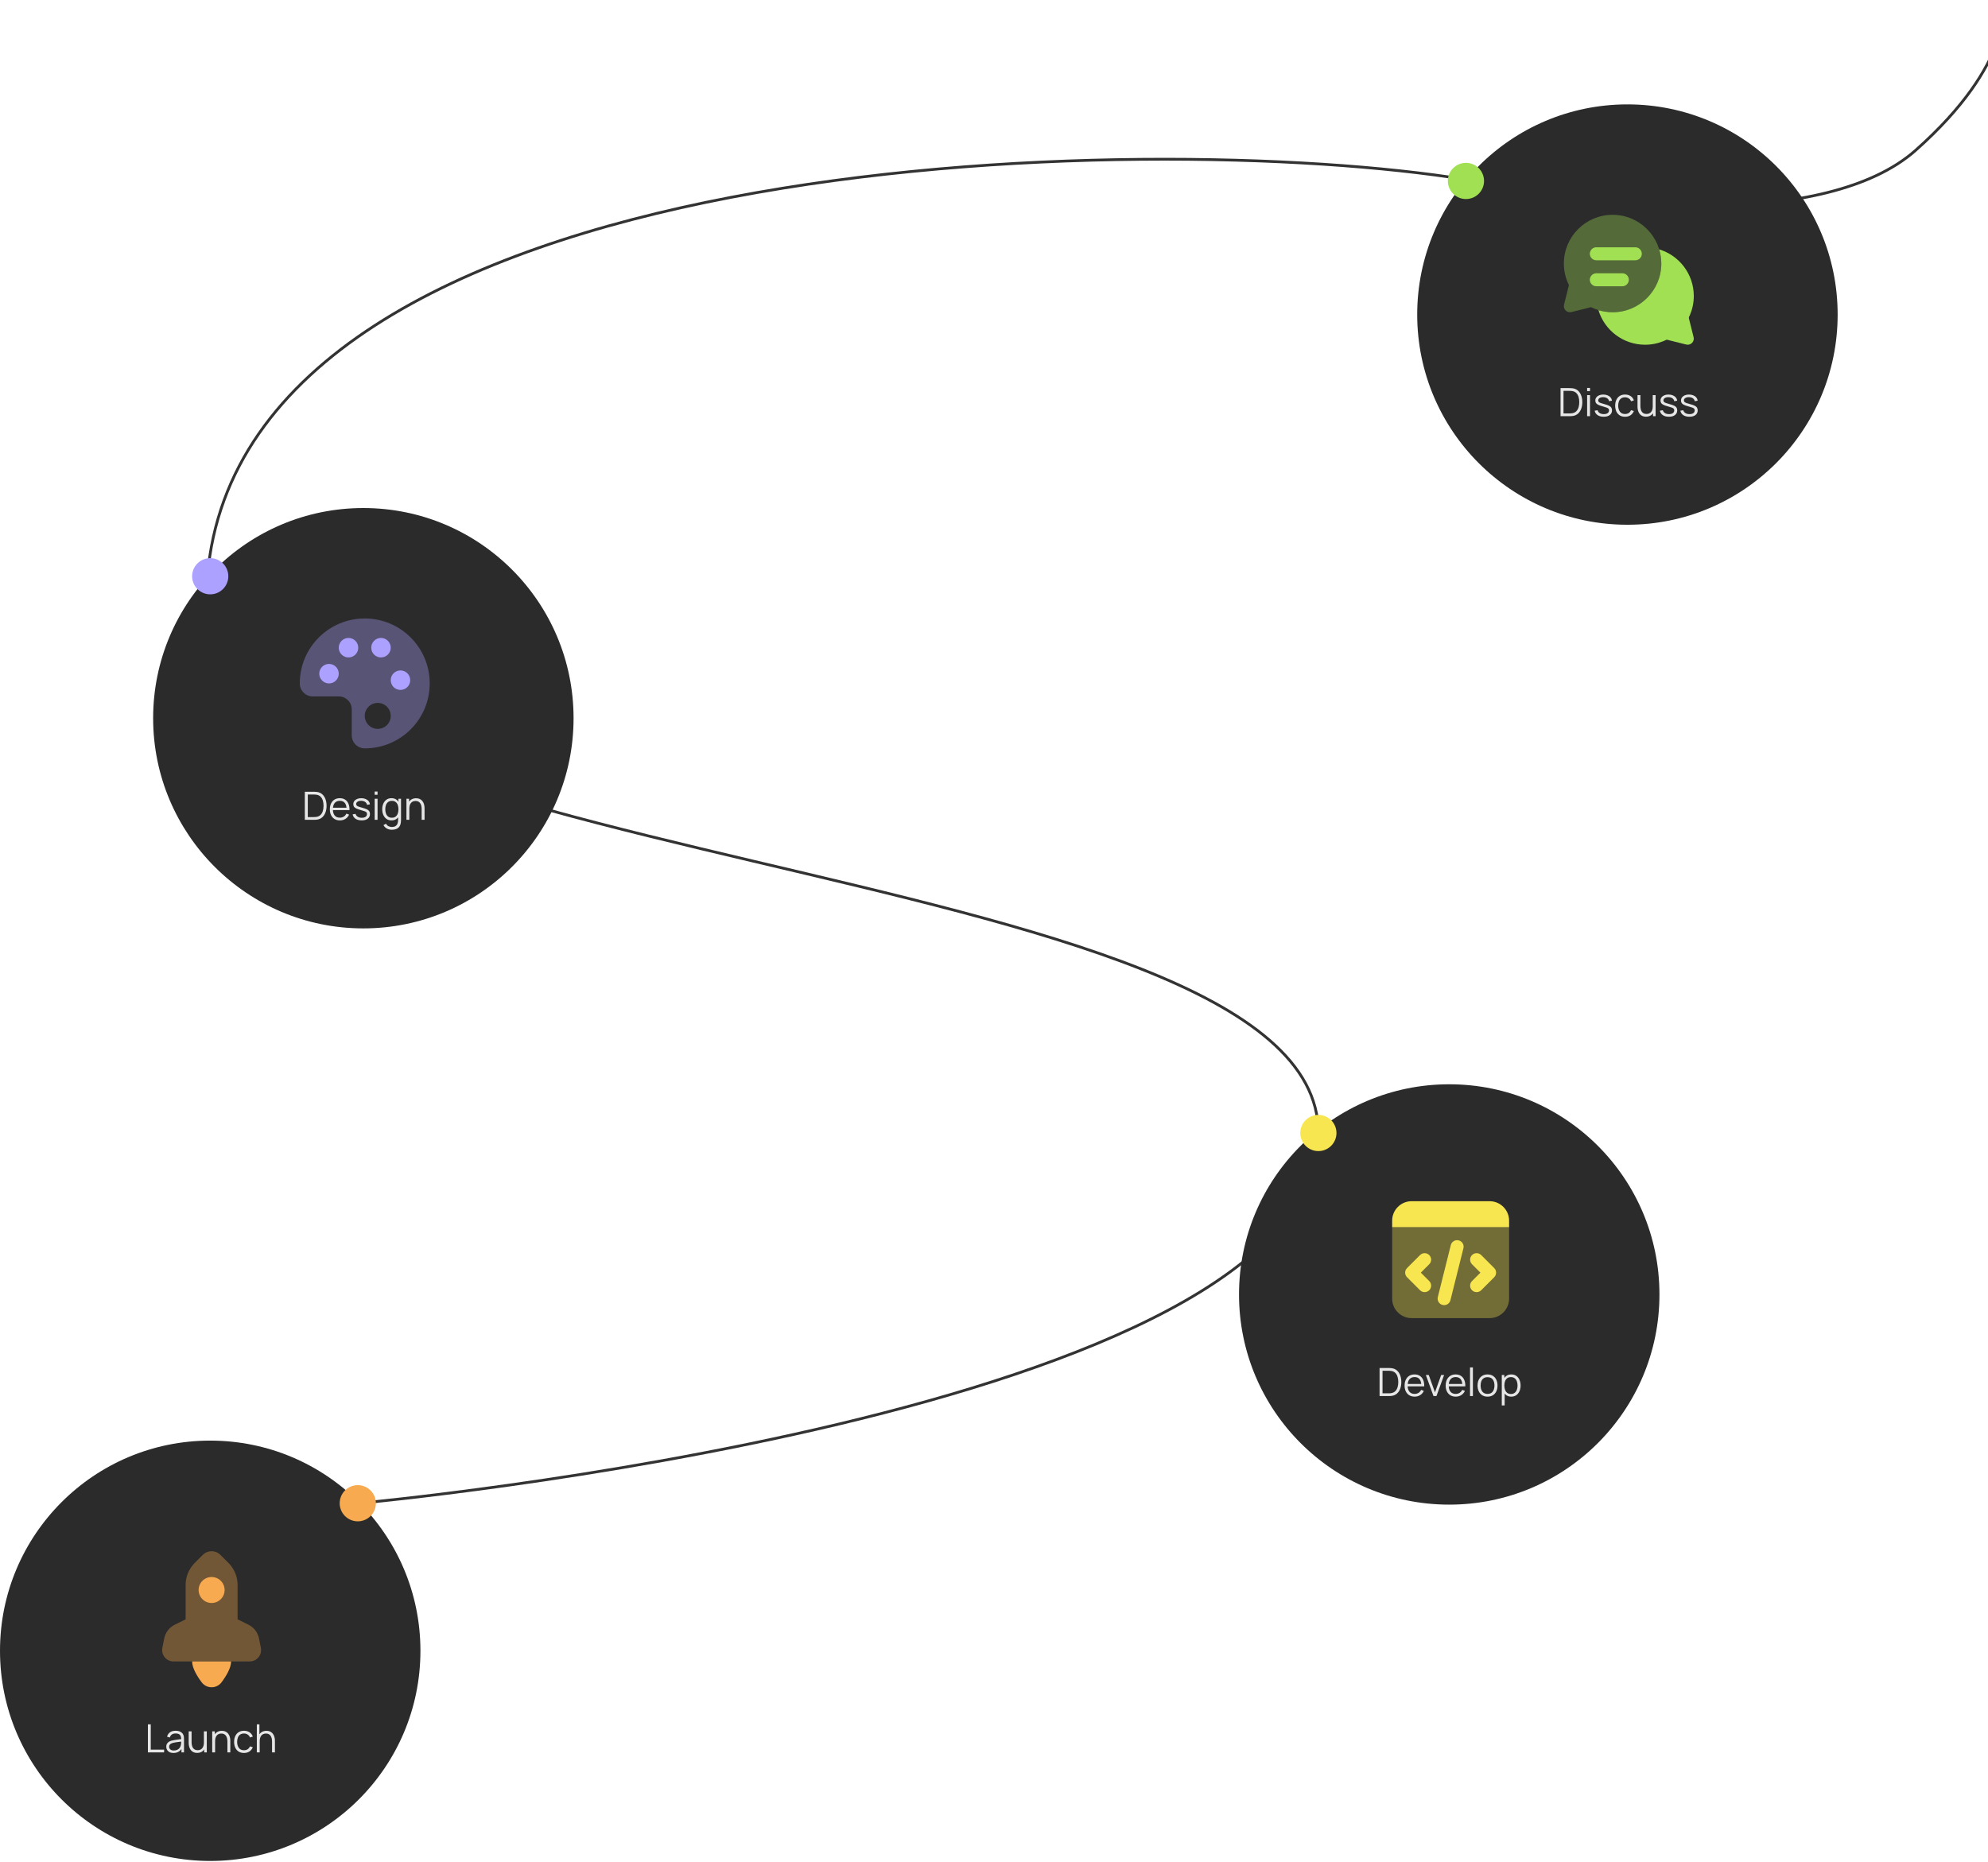 <svg width="714" height="669" viewBox="0 0 714 669" fill="none" xmlns="http://www.w3.org/2000/svg">
<path d="M129 540C129 540 473.5 508.5 473.5 407C473.5 305.5 65.43 314.793 74.5 207C87.5 52.5 412.5 46 526.5 64.5C576.666 75.833 656.142 82.269 688 54C723.5 22.5 719.5 1 719.5 1" stroke="#333333"/>
<circle cx="75.5" cy="593" r="75.5" fill="#2B2B2B"/>
<circle cx="520.5" cy="465" r="75.5" fill="#2B2B2B"/>
<circle cx="130.5" cy="258" r="75.5" fill="#2B2B2B"/>
<circle cx="584.5" cy="113" r="75.5" fill="#2B2B2B"/>
<circle cx="526.5" cy="65" r="6.5" fill="#A2E053"/>
<circle cx="75.5" cy="207" r="6.5" fill="#ADA1FF"/>
<circle cx="473.5" cy="407" r="6.5" fill="#F7E64F"/>
<circle cx="128.5" cy="540" r="6.5" fill="#F7AA4F"/>
<path opacity="0.35" d="M89.246 583.641L85.333 581.706V569.377C85.333 566.393 84.148 563.53 82.036 561.42L79.162 558.543C77.416 556.798 74.586 556.798 72.841 558.543L69.964 561.42C67.852 563.532 66.667 566.393 66.667 569.377V581.706L62.754 583.641C60.808 584.602 59.417 586.415 58.99 588.543L58.313 591.936C57.807 594.47 59.744 596.833 62.327 596.833H89.673C92.256 596.833 94.195 594.47 93.689 591.936L93.01 588.543C92.583 586.415 91.192 584.602 89.246 583.641Z" fill="#F7AA4F"/>
<path d="M76 575.833C78.577 575.833 80.667 573.744 80.667 571.167C80.667 568.589 78.577 566.5 76 566.5C73.423 566.5 71.333 568.589 71.333 571.167C71.333 573.744 73.423 575.833 76 575.833Z" fill="#F7AA4F"/>
<path d="M69 596.833C69 599.127 70.689 601.981 72.409 604.293C74.208 606.715 77.792 606.715 79.593 604.293C81.311 601.981 83 599.127 83 596.833H69Z" fill="#F7AA4F"/>
<path d="M53.12 629.5V619.42H54.149V628.513H58.937V629.5H53.12ZM62.293 629.71C61.724 629.71 61.246 629.607 60.858 629.402C60.476 629.197 60.189 628.924 59.997 628.583C59.806 628.242 59.71 627.871 59.71 627.47C59.71 627.059 59.792 626.709 59.955 626.42C60.123 626.126 60.35 625.886 60.634 625.699C60.924 625.512 61.257 625.37 61.635 625.272C62.018 625.179 62.44 625.097 62.902 625.027C63.369 624.952 63.824 624.889 64.267 624.838C64.715 624.782 65.107 624.728 65.443 624.677L65.079 624.901C65.093 624.154 64.949 623.601 64.645 623.242C64.342 622.883 63.815 622.703 63.063 622.703C62.545 622.703 62.107 622.82 61.747 623.053C61.393 623.286 61.143 623.655 60.998 624.159L59.997 623.865C60.17 623.188 60.518 622.663 61.04 622.29C61.563 621.917 62.242 621.73 63.077 621.73C63.768 621.73 64.354 621.861 64.834 622.122C65.32 622.379 65.663 622.752 65.863 623.242C65.957 623.461 66.017 623.706 66.045 623.977C66.073 624.248 66.087 624.523 66.087 624.803V629.5H65.17V627.603L65.436 627.715C65.18 628.364 64.781 628.858 64.239 629.199C63.698 629.54 63.049 629.71 62.293 629.71ZM62.412 628.821C62.893 628.821 63.313 628.735 63.672 628.562C64.032 628.389 64.321 628.154 64.54 627.855C64.76 627.552 64.902 627.211 64.967 626.833C65.023 626.59 65.054 626.324 65.058 626.035C65.063 625.741 65.065 625.522 65.065 625.377L65.457 625.58C65.107 625.627 64.727 625.673 64.316 625.72C63.91 625.767 63.509 625.82 63.112 625.881C62.72 625.942 62.366 626.014 62.048 626.098C61.834 626.159 61.626 626.245 61.425 626.357C61.225 626.464 61.059 626.609 60.928 626.791C60.802 626.973 60.739 627.199 60.739 627.47C60.739 627.689 60.793 627.902 60.9 628.107C61.012 628.312 61.19 628.483 61.432 628.618C61.68 628.753 62.006 628.821 62.412 628.821ZM70.801 629.689C70.348 629.689 69.951 629.619 69.611 629.479C69.275 629.339 68.988 629.15 68.75 628.912C68.516 628.674 68.327 628.403 68.183 628.1C68.038 627.792 67.933 627.468 67.868 627.127C67.802 626.782 67.77 626.439 67.77 626.098V621.94H68.806V625.797C68.806 626.212 68.845 626.597 68.925 626.952C69.004 627.307 69.13 627.617 69.303 627.883C69.48 628.144 69.706 628.347 69.982 628.492C70.262 628.637 70.6 628.709 70.997 628.709C71.361 628.709 71.68 628.646 71.956 628.52C72.236 628.394 72.469 628.214 72.656 627.981C72.847 627.743 72.992 627.456 73.09 627.12C73.188 626.779 73.237 626.397 73.237 625.972L73.965 626.133C73.965 626.908 73.829 627.559 73.559 628.086C73.288 628.613 72.915 629.012 72.439 629.283C71.963 629.554 71.417 629.689 70.801 629.689ZM73.342 629.5V627.638H73.237V621.94H74.266V629.5H73.342ZM81.682 629.5V625.643C81.682 625.223 81.642 624.838 81.563 624.488C81.484 624.133 81.356 623.825 81.178 623.564C81.005 623.298 80.779 623.093 80.499 622.948C80.224 622.803 79.888 622.731 79.491 622.731C79.127 622.731 78.805 622.794 78.525 622.92C78.25 623.046 78.016 623.228 77.825 623.466C77.638 623.699 77.496 623.984 77.398 624.32C77.3 624.656 77.251 625.039 77.251 625.468L76.523 625.307C76.523 624.532 76.659 623.881 76.929 623.354C77.2 622.827 77.573 622.428 78.049 622.157C78.525 621.886 79.071 621.751 79.687 621.751C80.14 621.751 80.534 621.821 80.87 621.961C81.211 622.101 81.498 622.29 81.731 622.528C81.969 622.766 82.16 623.039 82.305 623.347C82.45 623.65 82.555 623.975 82.62 624.32C82.686 624.661 82.718 625.001 82.718 625.342V629.5H81.682ZM76.215 629.5V621.94H77.146V623.802H77.251V629.5H76.215ZM87.63 629.71C86.869 629.71 86.225 629.54 85.698 629.199C85.17 628.858 84.769 628.389 84.494 627.792C84.223 627.19 84.083 626.499 84.074 625.72C84.083 624.927 84.228 624.231 84.508 623.634C84.788 623.032 85.191 622.565 85.719 622.234C86.246 621.898 86.885 621.73 87.637 621.73C88.402 621.73 89.067 621.917 89.632 622.29C90.201 622.663 90.591 623.174 90.801 623.823L89.793 624.145C89.615 623.692 89.333 623.342 88.946 623.095C88.563 622.843 88.124 622.717 87.63 622.717C87.074 622.717 86.615 622.845 86.251 623.102C85.887 623.354 85.616 623.706 85.439 624.159C85.261 624.612 85.17 625.132 85.166 625.72C85.175 626.625 85.385 627.353 85.796 627.904C86.206 628.45 86.818 628.723 87.63 628.723C88.143 628.723 88.579 628.606 88.939 628.373C89.303 628.135 89.578 627.79 89.765 627.337L90.801 627.645C90.521 628.317 90.11 628.83 89.569 629.185C89.027 629.535 88.381 629.71 87.63 629.71ZM97.706 629.5V625.643C97.706 625.223 97.666 624.838 97.587 624.488C97.507 624.133 97.379 623.825 97.202 623.564C97.029 623.298 96.803 623.093 96.523 622.948C96.247 622.803 95.911 622.731 95.515 622.731C95.151 622.731 94.829 622.794 94.549 622.92C94.273 623.046 94.04 623.228 93.849 623.466C93.662 623.699 93.52 623.984 93.422 624.32C93.324 624.656 93.275 625.039 93.275 625.468L92.547 625.307C92.547 624.532 92.682 623.881 92.953 623.354C93.223 622.827 93.597 622.428 94.073 622.157C94.549 621.886 95.095 621.751 95.711 621.751C96.163 621.751 96.558 621.821 96.894 621.961C97.234 622.101 97.521 622.29 97.755 622.528C97.993 622.766 98.184 623.039 98.329 623.347C98.473 623.65 98.578 623.975 98.644 624.32C98.709 624.661 98.742 625.001 98.742 625.342V629.5H97.706ZM92.239 629.5V619.42H93.17V625.111H93.275V629.5H92.239Z" fill="#E6E6E6"/>
<path opacity="0.35" d="M579.167 77.167C569.502 77.167 561.667 85.002 561.667 94.667C561.667 97.453 562.334 100.075 563.491 102.413L561.732 109.446C561.331 111.049 562.782 112.5 564.385 112.099L571.418 110.34C573.758 111.499 576.381 112.167 579.167 112.167C588.831 112.167 596.667 104.331 596.667 94.667C596.667 85.002 588.831 77.167 579.167 77.167Z" fill="#A2E053"/>
<path d="M605.65 110.65L608.266 121.113C608.667 122.716 607.216 124.167 605.613 123.766L595.15 121.15L605.65 110.65Z" fill="#A2E053"/>
<path d="M595.913 89.587C596.398 91.197 596.667 92.9 596.667 94.667C596.667 104.331 588.831 112.167 579.167 112.167C577.4 112.167 575.697 111.898 574.087 111.413C576.264 118.6 582.935 123.833 590.833 123.833C600.498 123.833 608.333 115.998 608.333 106.333C608.333 98.435 603.1 91.764 595.913 89.587Z" fill="#A2E053"/>
<path d="M587.333 93.5H573.333C572.043 93.5 571 92.455 571 91.167C571 89.879 572.043 88.833 573.333 88.833H587.333C588.624 88.833 589.667 89.879 589.667 91.167C589.667 92.455 588.624 93.5 587.333 93.5Z" fill="#A2E053"/>
<path d="M582.667 102.833H573.333C572.043 102.833 571 101.788 571 100.5C571 99.212 572.043 98.167 573.333 98.167H582.667C583.957 98.167 585 99.212 585 100.5C585 101.788 583.957 102.833 582.667 102.833Z" fill="#A2E053"/>
<path d="M560.48 149.5V139.42H563.539C563.646 139.42 563.828 139.422 564.085 139.427C564.346 139.432 564.596 139.45 564.834 139.483C565.599 139.59 566.239 139.875 566.752 140.337C567.265 140.799 567.65 141.387 567.907 142.101C568.164 142.815 568.292 143.601 568.292 144.46C568.292 145.319 568.164 146.105 567.907 146.819C567.65 147.533 567.265 148.121 566.752 148.583C566.239 149.045 565.599 149.33 564.834 149.437C564.601 149.465 564.351 149.484 564.085 149.493C563.819 149.498 563.637 149.5 563.539 149.5H560.48ZM561.544 148.513H563.539C563.73 148.513 563.936 148.508 564.155 148.499C564.379 148.485 564.57 148.462 564.729 148.429C565.317 148.326 565.791 148.088 566.15 147.715C566.514 147.342 566.78 146.875 566.948 146.315C567.116 145.75 567.2 145.132 567.2 144.46C567.2 143.783 567.116 143.163 566.948 142.598C566.78 142.033 566.514 141.567 566.15 141.198C565.786 140.829 565.312 140.594 564.729 140.491C564.57 140.458 564.377 140.437 564.148 140.428C563.924 140.414 563.721 140.407 563.539 140.407H561.544V148.513ZM570.026 140.505V139.35H571.055V140.505H570.026ZM570.026 149.5V141.94H571.055V149.5H570.026ZM575.975 149.703C575.088 149.703 574.358 149.512 573.784 149.129C573.214 148.746 572.864 148.214 572.734 147.533L573.784 147.358C573.896 147.787 574.15 148.13 574.547 148.387C574.948 148.639 575.443 148.765 576.031 148.765C576.605 148.765 577.057 148.646 577.389 148.408C577.72 148.165 577.886 147.836 577.886 147.421C577.886 147.188 577.832 146.999 577.725 146.854C577.622 146.705 577.41 146.567 577.088 146.441C576.766 146.315 576.285 146.166 575.646 145.993C574.96 145.806 574.423 145.62 574.036 145.433C573.648 145.246 573.373 145.032 573.21 144.789C573.046 144.542 572.965 144.241 572.965 143.886C572.965 143.457 573.086 143.081 573.329 142.759C573.571 142.432 573.907 142.18 574.337 142.003C574.766 141.821 575.265 141.73 575.835 141.73C576.404 141.73 576.913 141.823 577.361 142.01C577.813 142.192 578.177 142.449 578.453 142.78C578.728 143.111 578.891 143.496 578.943 143.935L577.893 144.124C577.823 143.681 577.601 143.331 577.228 143.074C576.859 142.813 576.39 142.677 575.821 142.668C575.284 142.654 574.848 142.757 574.512 142.976C574.176 143.191 574.008 143.478 574.008 143.837C574.008 144.038 574.068 144.21 574.19 144.355C574.311 144.495 574.53 144.628 574.848 144.754C575.17 144.88 575.627 145.018 576.22 145.167C576.915 145.344 577.461 145.531 577.858 145.727C578.254 145.923 578.537 146.154 578.705 146.42C578.873 146.686 578.957 147.015 578.957 147.407C578.957 148.121 578.691 148.683 578.159 149.094C577.631 149.5 576.903 149.703 575.975 149.703ZM583.645 149.71C582.885 149.71 582.241 149.54 581.713 149.199C581.186 148.858 580.785 148.389 580.509 147.792C580.239 147.19 580.099 146.499 580.089 145.72C580.099 144.927 580.243 144.231 580.523 143.634C580.803 143.032 581.207 142.565 581.734 142.234C582.262 141.898 582.901 141.73 583.652 141.73C584.418 141.73 585.083 141.917 585.647 142.29C586.217 142.663 586.606 143.174 586.816 143.823L585.808 144.145C585.631 143.692 585.349 143.342 584.961 143.095C584.579 142.843 584.14 142.717 583.645 142.717C583.09 142.717 582.63 142.845 582.266 143.102C581.902 143.354 581.632 143.706 581.454 144.159C581.277 144.612 581.186 145.132 581.181 145.72C581.191 146.625 581.401 147.353 581.811 147.904C582.222 148.45 582.833 148.723 583.645 148.723C584.159 148.723 584.595 148.606 584.954 148.373C585.318 148.135 585.594 147.79 585.78 147.337L586.816 147.645C586.536 148.317 586.126 148.83 585.584 149.185C585.043 149.535 584.397 149.71 583.645 149.71ZM591.152 149.689C590.7 149.689 590.303 149.619 589.962 149.479C589.626 149.339 589.339 149.15 589.101 148.912C588.868 148.674 588.679 148.403 588.534 148.1C588.39 147.792 588.285 147.468 588.219 147.127C588.154 146.782 588.121 146.439 588.121 146.098V141.94H589.157V145.797C589.157 146.212 589.197 146.597 589.276 146.952C589.356 147.307 589.482 147.617 589.654 147.883C589.832 148.144 590.058 148.347 590.333 148.492C590.613 148.637 590.952 148.709 591.348 148.709C591.712 148.709 592.032 148.646 592.307 148.52C592.587 148.394 592.821 148.214 593.007 147.981C593.199 147.743 593.343 147.456 593.441 147.12C593.539 146.779 593.588 146.397 593.588 145.972L594.316 146.133C594.316 146.908 594.181 147.559 593.91 148.086C593.64 148.613 593.266 149.012 592.79 149.283C592.314 149.554 591.768 149.689 591.152 149.689ZM593.693 149.5V147.638H593.588V141.94H594.617V149.5H593.693ZM599.395 149.703C598.508 149.703 597.778 149.512 597.204 149.129C596.634 148.746 596.284 148.214 596.154 147.533L597.204 147.358C597.316 147.787 597.57 148.13 597.967 148.387C598.368 148.639 598.863 148.765 599.451 148.765C600.025 148.765 600.477 148.646 600.809 148.408C601.14 148.165 601.306 147.836 601.306 147.421C601.306 147.188 601.252 146.999 601.145 146.854C601.042 146.705 600.83 146.567 600.508 146.441C600.186 146.315 599.705 146.166 599.066 145.993C598.38 145.806 597.843 145.62 597.456 145.433C597.068 145.246 596.793 145.032 596.63 144.789C596.466 144.542 596.385 144.241 596.385 143.886C596.385 143.457 596.506 143.081 596.749 142.759C596.991 142.432 597.327 142.18 597.757 142.003C598.186 141.821 598.685 141.73 599.255 141.73C599.824 141.73 600.333 141.823 600.781 142.01C601.233 142.192 601.597 142.449 601.873 142.78C602.148 143.111 602.311 143.496 602.363 143.935L601.313 144.124C601.243 143.681 601.021 143.331 600.648 143.074C600.279 142.813 599.81 142.677 599.241 142.668C598.704 142.654 598.268 142.757 597.932 142.976C597.596 143.191 597.428 143.478 597.428 143.837C597.428 144.038 597.488 144.21 597.61 144.355C597.731 144.495 597.95 144.628 598.268 144.754C598.59 144.88 599.047 145.018 599.64 145.167C600.335 145.344 600.881 145.531 601.278 145.727C601.674 145.923 601.957 146.154 602.125 146.42C602.293 146.686 602.377 147.015 602.377 147.407C602.377 148.121 602.111 148.683 601.579 149.094C601.051 149.5 600.323 149.703 599.395 149.703ZM606.75 149.703C605.864 149.703 605.133 149.512 604.559 149.129C603.99 148.746 603.64 148.214 603.509 147.533L604.559 147.358C604.671 147.787 604.926 148.13 605.322 148.387C605.724 148.639 606.218 148.765 606.806 148.765C607.38 148.765 607.833 148.646 608.164 148.408C608.496 148.165 608.661 147.836 608.661 147.421C608.661 147.188 608.608 146.999 608.5 146.854C608.398 146.705 608.185 146.567 607.863 146.441C607.541 146.315 607.061 146.166 606.421 145.993C605.735 145.806 605.199 145.62 604.811 145.433C604.424 145.246 604.149 145.032 603.985 144.789C603.822 144.542 603.74 144.241 603.74 143.886C603.74 143.457 603.862 143.081 604.104 142.759C604.347 142.432 604.683 142.18 605.112 142.003C605.542 141.821 606.041 141.73 606.61 141.73C607.18 141.73 607.688 141.823 608.136 142.01C608.589 142.192 608.953 142.449 609.228 142.78C609.504 143.111 609.667 143.496 609.718 143.935L608.668 144.124C608.598 143.681 608.377 143.331 608.003 143.074C607.635 142.813 607.166 142.677 606.596 142.668C606.06 142.654 605.623 142.757 605.287 142.976C604.951 143.191 604.783 143.478 604.783 143.837C604.783 144.038 604.844 144.21 604.965 144.355C605.087 144.495 605.306 144.628 605.623 144.754C605.945 144.88 606.403 145.018 606.995 145.167C607.691 145.344 608.237 145.531 608.633 145.727C609.03 145.923 609.312 146.154 609.48 146.42C609.648 146.686 609.732 147.015 609.732 147.407C609.732 148.121 609.466 148.683 608.934 149.094C608.407 149.5 607.679 149.703 606.75 149.703Z" fill="#E6E6E6"/>
<path opacity="0.35" d="M131 222.167C118.113 222.167 107.667 232.613 107.667 245.5C107.667 248.078 109.755 250.167 112.333 250.167H121.667C124.245 250.167 126.333 252.255 126.333 254.833V264.167C126.333 266.745 128.422 268.833 131 268.833C143.887 268.833 154.333 258.387 154.333 245.5C154.333 232.613 143.887 222.167 131 222.167ZM135.667 261.833C133.088 261.833 131 259.745 131 257.167C131 254.588 133.088 252.5 135.667 252.5C138.245 252.5 140.333 254.588 140.333 257.167C140.333 259.745 138.245 261.833 135.667 261.833Z" fill="#ADA1FF"/>
<path d="M118.167 245.5C120.1 245.5 121.667 243.933 121.667 242C121.667 240.067 120.1 238.5 118.167 238.5C116.234 238.5 114.667 240.067 114.667 242C114.667 243.933 116.234 245.5 118.167 245.5Z" fill="#ADA1FF"/>
<path d="M125.167 236.167C127.1 236.167 128.667 234.6 128.667 232.667C128.667 230.734 127.1 229.167 125.167 229.167C123.234 229.167 121.667 230.734 121.667 232.667C121.667 234.6 123.234 236.167 125.167 236.167Z" fill="#ADA1FF"/>
<path d="M136.833 236.167C138.766 236.167 140.333 234.6 140.333 232.667C140.333 230.734 138.766 229.167 136.833 229.167C134.9 229.167 133.333 230.734 133.333 232.667C133.333 234.6 134.9 236.167 136.833 236.167Z" fill="#ADA1FF"/>
<path d="M143.833 247.833C145.766 247.833 147.333 246.266 147.333 244.333C147.333 242.4 145.766 240.833 143.833 240.833C141.9 240.833 140.333 242.4 140.333 244.333C140.333 246.266 141.9 247.833 143.833 247.833Z" fill="#ADA1FF"/>
<path d="M109.48 294.5V284.42H112.539C112.646 284.42 112.828 284.422 113.085 284.427C113.346 284.432 113.596 284.45 113.834 284.483C114.599 284.59 115.239 284.875 115.752 285.337C116.265 285.799 116.65 286.387 116.907 287.101C117.164 287.815 117.292 288.601 117.292 289.46C117.292 290.319 117.164 291.105 116.907 291.819C116.65 292.533 116.265 293.121 115.752 293.583C115.239 294.045 114.599 294.33 113.834 294.437C113.601 294.465 113.351 294.484 113.085 294.493C112.819 294.498 112.637 294.5 112.539 294.5H109.48ZM110.544 293.513H112.539C112.73 293.513 112.936 293.508 113.155 293.499C113.379 293.485 113.57 293.462 113.729 293.429C114.317 293.326 114.791 293.088 115.15 292.715C115.514 292.342 115.78 291.875 115.948 291.315C116.116 290.75 116.2 290.132 116.2 289.46C116.2 288.783 116.116 288.163 115.948 287.598C115.78 287.033 115.514 286.567 115.15 286.198C114.786 285.829 114.312 285.594 113.729 285.491C113.57 285.458 113.377 285.437 113.148 285.428C112.924 285.414 112.721 285.407 112.539 285.407H110.544V293.513ZM122.085 294.71C121.348 294.71 120.709 294.547 120.167 294.22C119.631 293.893 119.213 293.434 118.914 292.841C118.616 292.248 118.466 291.553 118.466 290.755C118.466 289.929 118.613 289.215 118.907 288.613C119.201 288.011 119.614 287.547 120.146 287.22C120.683 286.893 121.315 286.73 122.043 286.73C122.79 286.73 123.427 286.903 123.954 287.248C124.482 287.589 124.881 288.079 125.151 288.718C125.422 289.357 125.546 290.12 125.522 291.007H124.472V290.643C124.454 289.663 124.241 288.923 123.835 288.424C123.434 287.925 122.846 287.675 122.071 287.675C121.259 287.675 120.636 287.939 120.202 288.466C119.773 288.993 119.558 289.745 119.558 290.72C119.558 291.672 119.773 292.412 120.202 292.939C120.636 293.462 121.25 293.723 122.043 293.723C122.585 293.723 123.056 293.599 123.457 293.352C123.863 293.1 124.183 292.738 124.416 292.267L125.375 292.638C125.077 293.296 124.636 293.807 124.052 294.171C123.474 294.53 122.818 294.71 122.085 294.71ZM119.194 291.007V290.146H124.969V291.007H119.194ZM129.897 294.703C129.01 294.703 128.28 294.512 127.706 294.129C127.136 293.746 126.786 293.214 126.656 292.533L127.706 292.358C127.818 292.787 128.072 293.13 128.469 293.387C128.87 293.639 129.365 293.765 129.953 293.765C130.527 293.765 130.979 293.646 131.311 293.408C131.642 293.165 131.808 292.836 131.808 292.421C131.808 292.188 131.754 291.999 131.647 291.854C131.544 291.705 131.332 291.567 131.01 291.441C130.688 291.315 130.207 291.166 129.568 290.993C128.882 290.806 128.345 290.62 127.958 290.433C127.57 290.246 127.295 290.032 127.132 289.789C126.968 289.542 126.887 289.241 126.887 288.886C126.887 288.457 127.008 288.081 127.251 287.759C127.493 287.432 127.829 287.18 128.259 287.003C128.688 286.821 129.187 286.73 129.757 286.73C130.326 286.73 130.835 286.823 131.283 287.01C131.735 287.192 132.099 287.449 132.375 287.78C132.65 288.111 132.813 288.496 132.865 288.935L131.815 289.124C131.745 288.681 131.523 288.331 131.15 288.074C130.781 287.813 130.312 287.677 129.743 287.668C129.206 287.654 128.77 287.757 128.434 287.976C128.098 288.191 127.93 288.478 127.93 288.837C127.93 289.038 127.99 289.21 128.112 289.355C128.233 289.495 128.452 289.628 128.77 289.754C129.092 289.88 129.549 290.018 130.142 290.167C130.837 290.344 131.383 290.531 131.78 290.727C132.176 290.923 132.459 291.154 132.627 291.42C132.795 291.686 132.879 292.015 132.879 292.407C132.879 293.121 132.613 293.683 132.081 294.094C131.553 294.5 130.825 294.703 129.897 294.703ZM134.571 285.505V284.35H135.6V285.505H134.571ZM134.571 294.5V286.94H135.6V294.5H134.571ZM140.702 298.07C140.314 298.07 139.932 298.012 139.554 297.895C139.18 297.783 138.835 297.603 138.518 297.356C138.2 297.113 137.934 296.796 137.72 296.404L138.651 295.886C138.861 296.306 139.155 296.607 139.533 296.789C139.915 296.976 140.305 297.069 140.702 297.069C141.248 297.069 141.689 296.966 142.025 296.761C142.365 296.56 142.613 296.262 142.767 295.865C142.921 295.468 142.995 294.974 142.991 294.381V292.365H143.11V286.94H144.027V294.395C144.027 294.61 144.02 294.815 144.006 295.011C143.996 295.212 143.975 295.408 143.943 295.599C143.854 296.164 143.67 296.628 143.39 296.992C143.114 297.356 142.75 297.627 142.298 297.804C141.85 297.981 141.318 298.07 140.702 298.07ZM140.632 294.71C139.927 294.71 139.325 294.535 138.826 294.185C138.326 293.83 137.944 293.352 137.678 292.75C137.412 292.148 137.279 291.469 137.279 290.713C137.279 289.962 137.409 289.285 137.671 288.683C137.937 288.081 138.317 287.605 138.812 287.255C139.306 286.905 139.899 286.73 140.59 286.73C141.299 286.73 141.896 286.903 142.382 287.248C142.867 287.593 143.233 288.067 143.481 288.669C143.733 289.266 143.859 289.948 143.859 290.713C143.859 291.464 143.735 292.143 143.488 292.75C143.24 293.352 142.876 293.83 142.396 294.185C141.915 294.535 141.327 294.71 140.632 294.71ZM140.737 293.751C141.273 293.751 141.717 293.62 142.067 293.359C142.417 293.098 142.678 292.738 142.851 292.281C143.023 291.819 143.11 291.296 143.11 290.713C143.11 290.12 143.023 289.598 142.851 289.145C142.678 288.688 142.417 288.331 142.067 288.074C141.721 287.817 141.285 287.689 140.758 287.689C140.216 287.689 139.768 287.822 139.414 288.088C139.059 288.354 138.795 288.716 138.623 289.173C138.455 289.63 138.371 290.144 138.371 290.713C138.371 291.287 138.457 291.805 138.63 292.267C138.807 292.724 139.071 293.086 139.421 293.352C139.771 293.618 140.209 293.751 140.737 293.751ZM151.444 294.5V290.643C151.444 290.223 151.404 289.838 151.325 289.488C151.246 289.133 151.117 288.825 150.94 288.564C150.767 288.298 150.541 288.093 150.261 287.948C149.986 287.803 149.65 287.731 149.253 287.731C148.889 287.731 148.567 287.794 148.287 287.92C148.012 288.046 147.778 288.228 147.587 288.466C147.4 288.699 147.258 288.984 147.16 289.32C147.062 289.656 147.013 290.039 147.013 290.468L146.285 290.307C146.285 289.532 146.42 288.881 146.691 288.354C146.962 287.827 147.335 287.428 147.811 287.157C148.287 286.886 148.833 286.751 149.449 286.751C149.902 286.751 150.296 286.821 150.632 286.961C150.973 287.101 151.26 287.29 151.493 287.528C151.731 287.766 151.922 288.039 152.067 288.347C152.212 288.65 152.317 288.975 152.382 289.32C152.447 289.661 152.48 290.001 152.48 290.342V294.5H151.444ZM145.977 294.5V286.94H146.908V288.802H147.013V294.5H145.977Z" fill="#E6E6E6"/>
<path opacity="0.35" d="M535 473.5H507C503.134 473.5 500 470.366 500 466.5V440.833H542V466.5C542 470.366 538.866 473.5 535 473.5Z" fill="#F7E64F"/>
<path d="M542 440.833H500V438.5C500 434.634 503.134 431.5 507 431.5H535C538.866 431.5 542 434.634 542 438.5V440.833Z" fill="#F7E64F"/>
<path d="M518.669 468.833C518.48 468.833 518.291 468.812 518.1 468.763C516.849 468.451 516.091 467.184 516.401 465.933L521.068 447.266C521.38 446.016 522.652 445.26 523.898 445.568C525.149 445.88 525.907 447.147 525.597 448.398L520.93 467.065C520.664 468.126 519.714 468.833 518.669 468.833Z" fill="#F7E64F"/>
<path d="M530.333 464.167C529.736 464.167 529.139 463.938 528.684 463.483C527.771 462.571 527.771 461.096 528.684 460.184L531.701 457.167L528.684 454.15C527.771 453.237 527.771 451.763 528.684 450.85C529.596 449.938 531.071 449.938 531.983 450.85L536.65 455.517C537.562 456.429 537.562 457.904 536.65 458.816L531.983 463.483C531.528 463.938 530.931 464.167 530.333 464.167Z" fill="#F7E64F"/>
<path d="M511.667 464.167C511.069 464.167 510.472 463.938 510.017 463.483L505.35 458.816C504.438 457.904 504.438 456.429 505.35 455.517L510.017 450.85C510.929 449.938 512.404 449.938 513.316 450.85C514.229 451.763 514.229 453.237 513.316 454.15L510.299 457.167L513.316 460.184C514.229 461.096 514.229 462.571 513.316 463.483C512.861 463.938 512.264 464.167 511.667 464.167Z" fill="#F7E64F"/>
<path d="M495.48 501.5V491.42H498.539C498.646 491.42 498.828 491.422 499.085 491.427C499.346 491.432 499.596 491.45 499.834 491.483C500.599 491.59 501.239 491.875 501.752 492.337C502.265 492.799 502.65 493.387 502.907 494.101C503.164 494.815 503.292 495.601 503.292 496.46C503.292 497.319 503.164 498.105 502.907 498.819C502.65 499.533 502.265 500.121 501.752 500.583C501.239 501.045 500.599 501.33 499.834 501.437C499.601 501.465 499.351 501.484 499.085 501.493C498.819 501.498 498.637 501.5 498.539 501.5H495.48ZM496.544 500.513H498.539C498.73 500.513 498.936 500.508 499.155 500.499C499.379 500.485 499.57 500.462 499.729 500.429C500.317 500.326 500.791 500.088 501.15 499.715C501.514 499.342 501.78 498.875 501.948 498.315C502.116 497.75 502.2 497.132 502.2 496.46C502.2 495.783 502.116 495.163 501.948 494.598C501.78 494.033 501.514 493.567 501.15 493.198C500.786 492.829 500.312 492.594 499.729 492.491C499.57 492.458 499.377 492.437 499.148 492.428C498.924 492.414 498.721 492.407 498.539 492.407H496.544V500.513ZM508.085 501.71C507.348 501.71 506.709 501.547 506.167 501.22C505.631 500.893 505.213 500.434 504.914 499.841C504.616 499.248 504.466 498.553 504.466 497.755C504.466 496.929 504.613 496.215 504.907 495.613C505.201 495.011 505.614 494.547 506.146 494.22C506.683 493.893 507.315 493.73 508.043 493.73C508.79 493.73 509.427 493.903 509.954 494.248C510.482 494.589 510.881 495.079 511.151 495.718C511.422 496.357 511.546 497.12 511.522 498.007H510.472V497.643C510.454 496.663 510.241 495.923 509.835 495.424C509.434 494.925 508.846 494.675 508.071 494.675C507.259 494.675 506.636 494.939 506.202 495.466C505.773 495.993 505.558 496.745 505.558 497.72C505.558 498.672 505.773 499.412 506.202 499.939C506.636 500.462 507.25 500.723 508.043 500.723C508.585 500.723 509.056 500.599 509.457 500.352C509.863 500.1 510.183 499.738 510.416 499.267L511.375 499.638C511.077 500.296 510.636 500.807 510.052 501.171C509.474 501.53 508.818 501.71 508.085 501.71ZM505.194 498.007V497.146H510.969V498.007H505.194ZM514.846 501.5L512.102 493.94H513.145L515.378 500.156L517.597 493.94H518.654L515.91 501.5H514.846ZM522.837 501.71C522.1 501.71 521.461 501.547 520.919 501.22C520.383 500.893 519.965 500.434 519.666 499.841C519.368 499.248 519.218 498.553 519.218 497.755C519.218 496.929 519.365 496.215 519.659 495.613C519.953 495.011 520.366 494.547 520.898 494.22C521.435 493.893 522.067 493.73 522.795 493.73C523.542 493.73 524.179 493.903 524.706 494.248C525.234 494.589 525.633 495.079 525.903 495.718C526.174 496.357 526.298 497.12 526.274 498.007H525.224V497.643C525.206 496.663 524.993 495.923 524.587 495.424C524.186 494.925 523.598 494.675 522.823 494.675C522.011 494.675 521.388 494.939 520.954 495.466C520.525 495.993 520.31 496.745 520.31 497.72C520.31 498.672 520.525 499.412 520.954 499.939C521.388 500.462 522.002 500.723 522.795 500.723C523.337 500.723 523.808 500.599 524.209 500.352C524.615 500.1 524.935 499.738 525.168 499.267L526.127 499.638C525.829 500.296 525.388 500.807 524.804 501.171C524.226 501.53 523.57 501.71 522.837 501.71ZM519.946 498.007V497.146H525.721V498.007H519.946ZM527.968 501.5V491.21H528.997V501.5H527.968ZM534.252 501.71C533.501 501.71 532.859 501.54 532.327 501.199C531.795 500.858 531.387 500.387 531.102 499.785C530.818 499.183 530.675 498.492 530.675 497.713C530.675 496.92 530.82 496.224 531.109 495.627C531.399 495.03 531.809 494.565 532.341 494.234C532.878 493.898 533.515 493.73 534.252 493.73C535.008 493.73 535.652 493.9 536.184 494.241C536.721 494.577 537.129 495.046 537.409 495.648C537.694 496.245 537.836 496.934 537.836 497.713C537.836 498.506 537.694 499.204 537.409 499.806C537.125 500.403 536.714 500.87 536.177 501.206C535.641 501.542 534.999 501.71 534.252 501.71ZM534.252 500.723C535.092 500.723 535.718 500.445 536.128 499.89C536.539 499.33 536.744 498.604 536.744 497.713C536.744 496.798 536.537 496.07 536.121 495.529C535.711 494.988 535.088 494.717 534.252 494.717C533.688 494.717 533.221 494.845 532.852 495.102C532.488 495.354 532.215 495.706 532.033 496.159C531.856 496.607 531.767 497.125 531.767 497.713C531.767 498.623 531.977 499.353 532.397 499.904C532.817 500.45 533.436 500.723 534.252 500.723ZM542.775 501.71C542.08 501.71 541.492 501.535 541.011 501.185C540.531 500.83 540.167 500.352 539.919 499.75C539.672 499.143 539.548 498.464 539.548 497.713C539.548 496.948 539.672 496.266 539.919 495.669C540.171 495.067 540.54 494.593 541.025 494.248C541.511 493.903 542.108 493.73 542.817 493.73C543.508 493.73 544.101 493.905 544.595 494.255C545.09 494.605 545.468 495.081 545.729 495.683C545.995 496.285 546.128 496.962 546.128 497.713C546.128 498.469 545.995 499.148 545.729 499.75C545.463 500.352 545.081 500.83 544.581 501.185C544.082 501.535 543.48 501.71 542.775 501.71ZM539.373 504.86V493.94H540.297V499.631H540.409V504.86H539.373ZM542.67 500.751C543.198 500.751 543.636 500.618 543.986 500.352C544.336 500.086 544.598 499.724 544.77 499.267C544.948 498.805 545.036 498.287 545.036 497.713C545.036 497.144 544.95 496.63 544.777 496.173C544.605 495.716 544.341 495.354 543.986 495.088C543.636 494.822 543.191 494.689 542.649 494.689C542.122 494.689 541.683 494.817 541.333 495.074C540.988 495.331 540.729 495.688 540.556 496.145C540.384 496.598 540.297 497.12 540.297 497.713C540.297 498.296 540.384 498.819 540.556 499.281C540.729 499.738 540.99 500.098 541.34 500.359C541.69 500.62 542.134 500.751 542.67 500.751Z" fill="#E6E6E6"/>
</svg>
